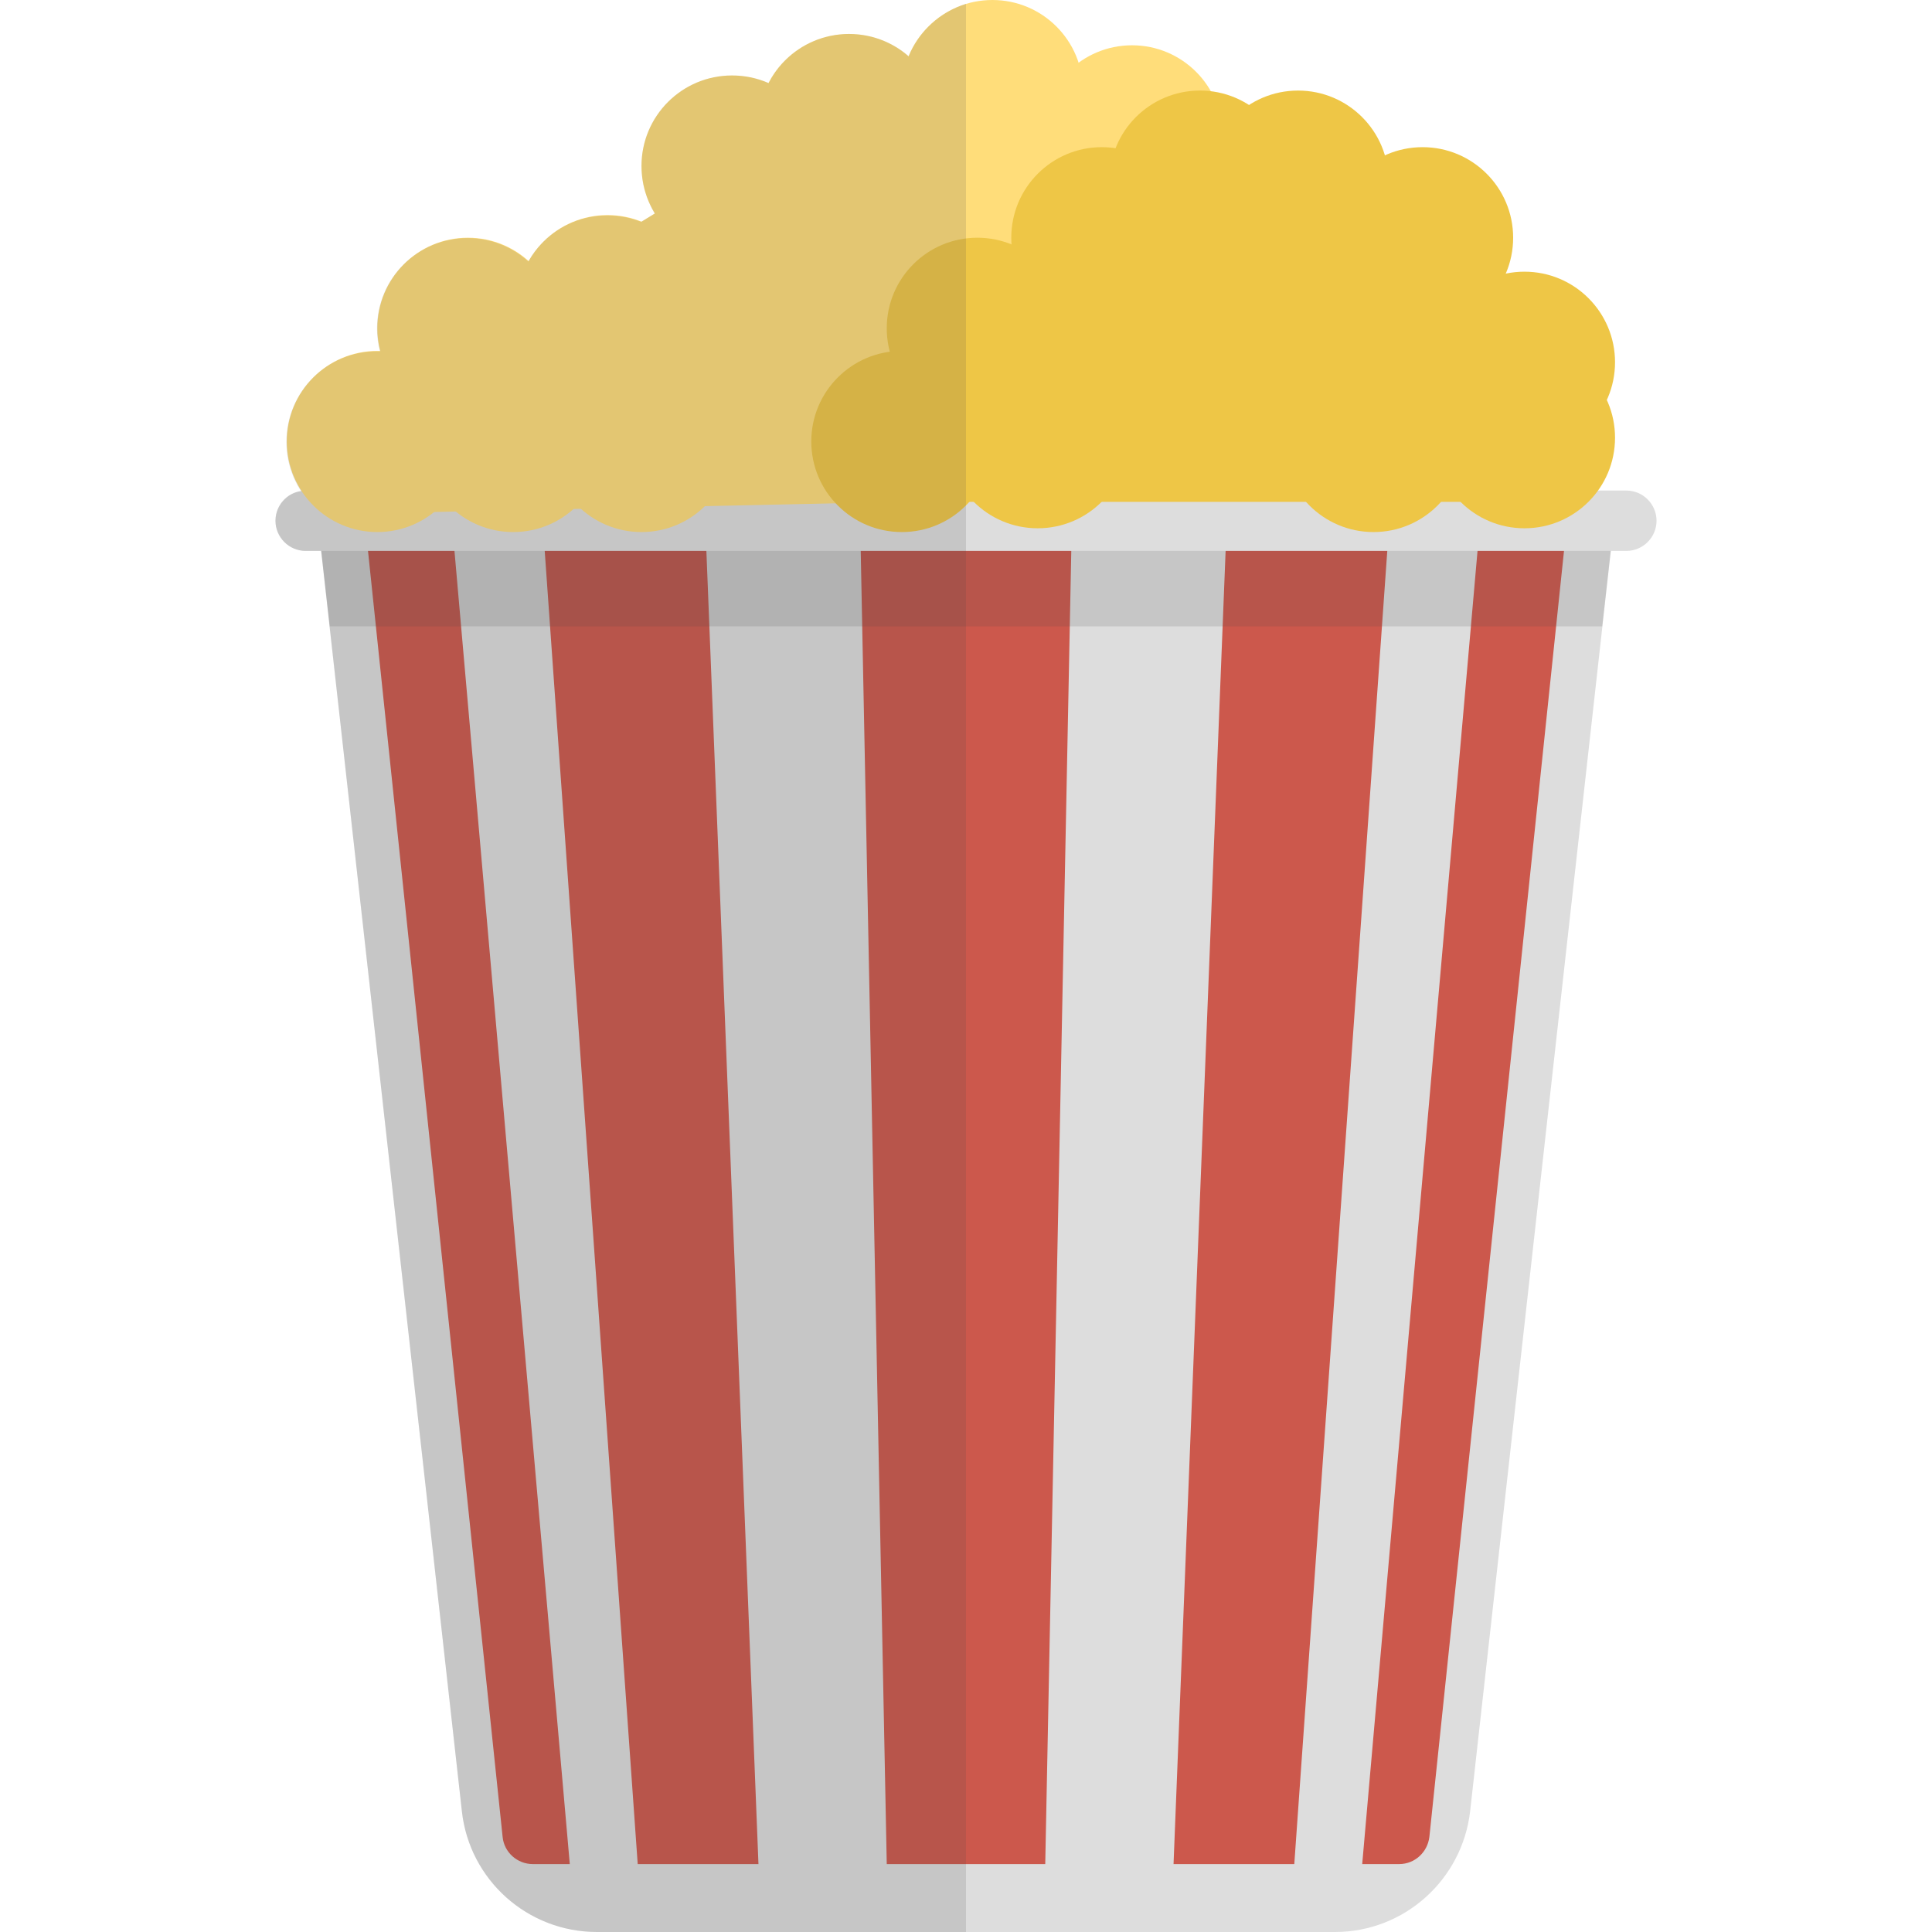 <svg xmlns="http://www.w3.org/2000/svg" viewBox="0 0 512 512" xml:space="preserve"><style>.st0{fill:#ddd}.st2{opacity:.15;fill:#444}.st3{fill:#ffdd7a}.st4{fill:#eec646}</style><path class="st0" d="M256 136H84l38.4 344c2 18.2 17.4 32 35.8 32h195.6c18.3 0 33.7-13.8 35.8-32L428 136H256z"/><path d="m228 141 7 353h42l7-353h-28zm-84 0 25 353h32l-14-353zm-47 0 36.2 345.8c.4 4.1 3.9 7.2 8 7.2h9.8l-31-353H97zm228 0-14 353h32l25-353zm67 0-31 353h9.8c4.1 0 7.5-3.1 8-7.2L415 141h-23z" fill="#cc584c"/><path class="st2" d="m84 136 3.4 30h337.2l3.4-30H256z"/><path class="st0" d="M431 146H81c-4.4 0-8-3.6-8-8s3.6-8 8-8h350c4.4 0 8 3.6 8 8s-3.6 8-8 8z"/><path class="st3" d="m249 24-55 20-70 43-24 36v13l139-3v-22l21-30 40-21V33z"/><circle class="st3" cx="263" cy="24" r="24"/><circle class="st3" cx="194" cy="44" r="24"/><circle class="st3" cx="100" cy="117" r="24"/><circle class="st3" cx="124" cy="87" r="24"/><circle class="st3" cx="225" cy="33" r="24"/><circle class="st3" cx="300" cy="36" r="24"/><circle class="st3" cx="161" cy="81" r="24"/><circle class="st3" cx="136" cy="117" r="24"/><circle class="st3" cx="170" cy="117" r="24"/><path class="st4" d="m335 48-79 33-17 42v10h165V89l-40-32z"/><circle class="st4" cx="344" cy="48" r="24"/><circle class="st4" cx="377" cy="63" r="24"/><circle class="st4" cx="404" cy="116" r="24"/><circle class="st4" cx="404" cy="96" r="24"/><circle class="st4" cx="239" cy="117" r="24"/><circle class="st4" cx="259" cy="87" r="24"/><circle class="st4" cx="292" cy="63" r="24"/><circle class="st4" cx="318" cy="48" r="24"/><circle class="st4" cx="275" cy="116" r="24"/><circle class="st4" cx="364" cy="117" r="24"/><path class="st2" d="M240.8 14.9C236.6 11.2 231 9 225 9c-9.3 0-17.4 5.3-21.3 13-3-1.3-6.2-2-9.7-2-13.3 0-24 10.7-24 24 0 4.6 1.3 8.9 3.5 12.6l-3.6 2.2c-2.8-1.1-5.8-1.7-9-1.7-9 0-16.8 4.9-20.9 12.2-4.3-3.9-9.9-6.2-16.1-6.2-13.3 0-24 10.7-24 24 0 2.1.3 4.1.8 6h-.8c-13.3 0-24 10.7-24 24 0 4.8 1.4 9.3 3.9 13.1-3.8.4-6.8 3.8-6.8 7.8 0 4.4 3.6 8 8 8h4.1l37.3 334c2 18.2 17.4 32 35.8 32H256V1c-6.9 2.2-12.5 7.3-15.2 13.9z"/></svg>